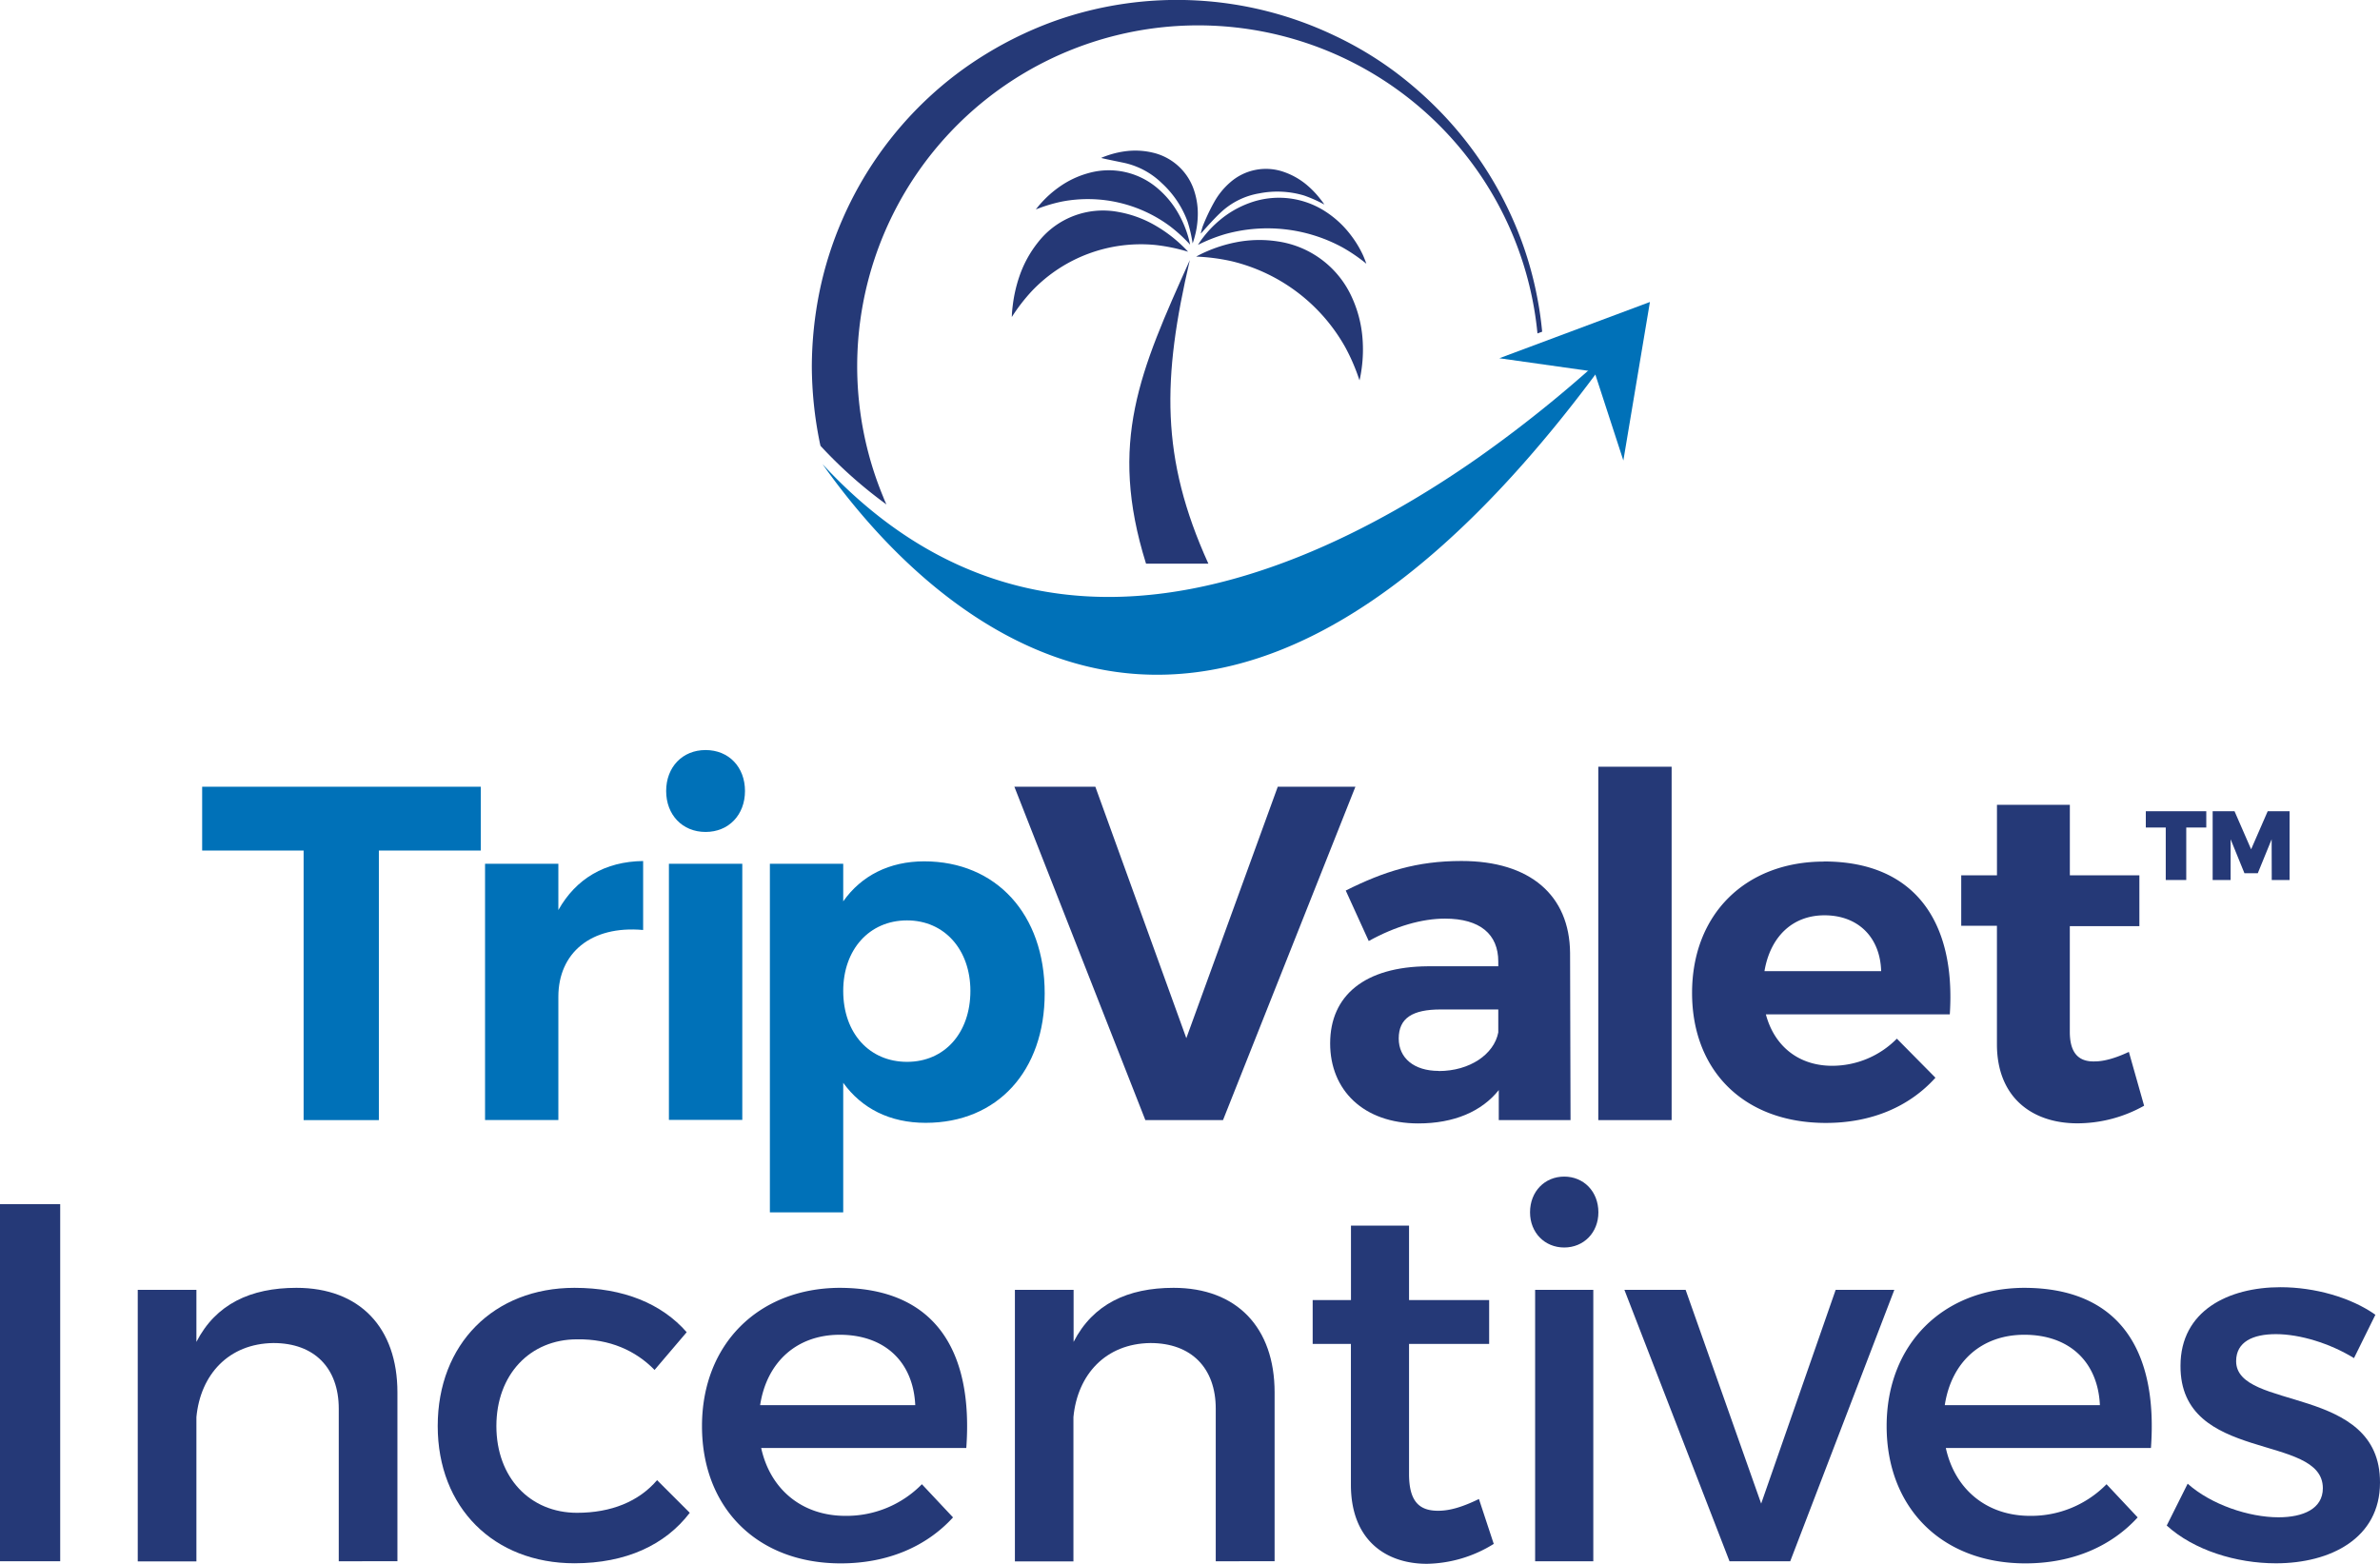 <svg id="a8ca5b11-26fd-4ece-a4a1-797149cde3e6" data-name="Layer 1" xmlns="http://www.w3.org/2000/svg" viewBox="0 0 724.62 476.16"><title>TVI-TM-Logo-Vertical</title><polygon points="61.55 239.55 146.38 239.55 146.38 258.98 115.35 258.98 115.35 341.06 92.44 341.06 92.44 258.98 61.55 258.98 61.55 239.55" style="fill:#0071b8"/><path d="M147.68,263H170V277.1c5.36-9.57,14.21-14.79,25.81-14.93v21c-16-1.44-25.81,7.11-25.81,20.31v37.56H147.68Z" style="fill:#0071b8"/><path d="M214.82,228.38c7.11,0,12,5.22,12,12.47s-4.93,12.47-12,12.47-12-5.22-12-12.47,4.93-12.47,12-12.47M203.66,263H226v78H203.66Z" style="fill:#0071b8"/><path d="M234.4,263h22.33v11.45c5.51-7.83,14.07-12.18,24.65-12.18,21.9,0,36.69,16.1,36.69,40.17,0,23.64-14.36,39.45-36.25,39.45-10.88,0-19.43-4.35-25.09-12.19v39.45H234.4Zm41.76,60.32c11.46,0,19.29-8.84,19.29-21.6,0-12.48-7.83-21.47-19.29-21.47s-19.43,8.85-19.43,21.47c0,12.9,8,21.6,19.43,21.6" style="fill:#0071b8"/><polygon points="333.49 239.55 361.19 316.11 389.03 239.55 412.67 239.55 372.36 341.06 348.72 341.06 308.84 239.55 333.49 239.55" style="fill:#253977"/><path d="M434.71,294.22h21.46v-1.45c0-8.27-5.51-13.06-16.24-13.06-7,0-15.08,2.32-23.2,6.82l-7-15.37c11.6-5.8,21.61-9,35.24-9,20.88,0,32.91,10.44,33.06,28l.14,50.9H456.32v-9.14c-5.22,6.53-13.63,10.15-24.51,10.15-16.68,0-26.83-10.15-26.83-24.36,0-14.65,10.59-23.35,29.73-23.49m3.33,31.9c9.43,0,16.83-5.08,18.13-11.75v-7H438.63c-8.56,0-12.77,2.61-12.77,8.85,0,5.94,4.65,9.86,12.18,9.86" style="fill:#253977"/><rect x="486.62" y="233.46" width="22.33" height="107.6" style="fill:#253977"/><path d="M555.36,262.31c27.4,0,40.16,18.13,38.28,46.55h-56c2.62,9.86,10.16,15.66,20.16,15.66a27.66,27.66,0,0,0,19.72-8.26l11.75,11.89c-7.83,8.7-19.29,13.77-33.35,13.77-25,0-40.75-15.95-40.75-39.58,0-24.08,16.39-40,40.17-40m17.4,33.36c-.29-10.3-7-17-17.26-17-9.86,0-16.53,6.67-18.27,17Z" style="fill:#253977"/><path d="M597.12,266.52H608V245.06h22.19v21.46h21.17V282H630.18v32.19c0,6.52,2.75,9.13,7.54,9,2.9,0,6.38-1,10.44-2.9l4.64,16.39a41.59,41.59,0,0,1-20.3,5.36c-13.92,0-24.51-8-24.51-24.07V281.89H597.12Z" style="fill:#253977"/><polygon points="653.32 247.01 671.73 247.01 671.73 251.97 665.63 251.97 665.63 267.95 659.39 267.95 659.39 251.97 653.32 251.97 653.32 247.01" style="fill:#253977"/><polygon points="673.67 247.01 680.33 247.01 685.38 258.6 690.43 247.01 697.09 247.01 697.09 267.95 691.66 267.95 691.63 255.55 687.41 265.89 683.35 265.89 679.14 255.55 679.14 267.95 673.67 267.95 673.67 247.01" style="fill:#253977"/><path d="M0,366.65H18.33V475.38H0Z" style="fill:#253977"/><path d="M41.94,392.75H59.8v15.84c5.9-11.49,16.47-16.46,30.45-16.46,19.26,0,30.75,12.11,30.75,31.84v51.41H103.14V428.94c0-12.43-7.46-20-19.88-20-13.67.16-22.22,9.63-23.46,22.53v43.95H41.94Z" style="fill:#253977"/><path d="M174.9,392.13c14.91,0,26.56,4.81,34.17,13.51l-9.78,11.49c-5.75-5.9-13.67-9.47-23.61-9.32-14.29,0-24.55,10.72-24.55,26.41s10.26,26.41,24.55,26.41c10.4,0,18.79-3.42,24.38-9.94l9.95,9.94C202.55,470.41,190.59,476,174.9,476c-24.54,0-41.63-16.94-41.63-41.79C133.27,409.21,150.36,392.13,174.9,392.13Z" style="fill:#253977"/><path d="M255.52,392.13c29,0,40.85,18.95,38.68,48.77H231.75c2.8,12.74,12.58,20.66,25.63,20.66a32.14,32.14,0,0,0,23.3-9.63l9.48,10.1c-8.08,8.85-19.88,14-34.18,14-25.47,0-42.25-16.94-42.25-41.79C213.73,409.21,231,392.28,255.52,392.13Zm23.14,35.72c-.62-13.36-9.47-21.43-23-21.43-13,0-22.21,8.23-24.23,21.43Z" style="fill:#253977"/><path d="M309,392.75h17.87v15.84c5.9-11.49,16.46-16.46,30.44-16.46,19.26,0,30.76,12.11,30.76,31.84v51.41H370.15V428.94c0-12.43-7.45-20-19.88-20-13.67.16-22.21,9.63-23.45,22.53v43.95H309Z" style="fill:#253977"/><path d="M399.66,395.85h11.66V373.18H429v22.67h24.39v13.36H429v39.61c0,8.55,3.27,11.19,8.86,11.19,3.72,0,7.61-1.25,12.42-3.58l4.51,13.67a39.64,39.64,0,0,1-20.35,6.06c-12.43,0-23.14-7.14-23.14-24.08V409.21H399.66Z" style="fill:#253977"/><path d="M476.24,358.26c5.91,0,10.41,4.51,10.41,10.88,0,6.21-4.5,10.71-10.41,10.71s-10.4-4.5-10.4-10.71C465.84,362.77,470.34,358.26,476.24,358.26Zm-8.85,34.49H485.1v82.63H467.39Z" style="fill:#253977"/><path d="M513.21,392.75l23,65.08,22.68-65.08h17.86l-31.69,82.63H526.57l-32-82.63Z" style="fill:#253977"/><path d="M616.2,392.13c29,0,40.85,18.95,38.68,48.77H592.43c2.8,12.74,12.58,20.66,25.63,20.66a32.14,32.14,0,0,0,23.3-9.63l9.48,10.1c-8.08,8.85-19.88,14-34.17,14-25.48,0-42.26-16.94-42.26-41.79C574.41,409.21,591.66,392.28,616.2,392.13Zm23.14,35.72c-.62-13.36-9.47-21.43-23-21.43-13.05,0-22.21,8.23-24.23,21.43Z" style="fill:#253977"/><path d="M666.06,451.77C673.2,458.14,684.7,462,693.71,462c7.61,0,13.51-2.64,13.51-8.86,0-16.93-43.49-7.45-43.34-37.28,0-16.77,14.61-23.92,30.45-23.92,10.41,0,21.44,3.11,28.89,8.39l-6.52,13.2c-7.3-4.5-16.47-7.3-23.77-7.3-7,0-12.11,2.33-12.11,8.23,0,15.23,43.95,7,43.8,37,0,16.93-15.07,24.55-31.69,24.55-12.11,0-25-4-33.24-11.5Z" style="fill:#253977"/><path d="M348.92,171.62c-11.56-37-1.83-58.64,13.34-92.43-8.4,36-9,60.17,5.64,92.43Z" style="fill:#253876"/><path d="M413.92,115.83a60.26,60.26,0,0,0-4.28-10A54.08,54.08,0,0,0,375,79.54a59.94,59.94,0,0,0-10.82-1.41,35.35,35.35,0,0,1,3.19-1.56,42.78,42.78,0,0,1,8.87-2.78,36.71,36.71,0,0,1,12.81-.28,29.42,29.42,0,0,1,22.6,17.12A36.75,36.75,0,0,1,414.83,103a42.82,42.82,0,0,1-.27,9.3C414.25,114.58,413.91,115.82,413.92,115.83Z" style="fill:#253876"/><path d="M361.74,76.65a55.66,55.66,0,0,0-10-2.06,45.82,45.82,0,0,0-37.4,13.84,54.58,54.58,0,0,0-6.28,8.1s0-1.28.28-3.49a43.46,43.46,0,0,1,2-8.82,34.47,34.47,0,0,1,5.87-10.66,25.07,25.07,0,0,1,24.4-9A34.15,34.15,0,0,1,352,68.81a42.19,42.19,0,0,1,7.27,5.38C360.9,75.69,361.73,76.65,361.74,76.65Z" style="fill:#253876"/><path d="M362.35,74.51a46,46,0,0,0-6.2-5.68,42,42,0,0,0-32.72-7.48,47.22,47.22,0,0,0-8.05,2.42,26.37,26.37,0,0,1,1.75-2.1,32.63,32.63,0,0,1,5.35-4.73,28.25,28.25,0,0,1,8.91-4.23,22.8,22.8,0,0,1,21.34,4.88,28.31,28.31,0,0,1,6.19,7.68,32.83,32.83,0,0,1,2.77,6.59C362.18,73.53,362.34,74.5,362.35,74.51Z" style="fill:#253876"/><path d="M416,80.3a51,51,0,0,0-7.32-5,47.88,47.88,0,0,0-35.7-4,50.31,50.31,0,0,0-8.24,3.26,26.07,26.07,0,0,1,1.58-2.27,32.66,32.66,0,0,1,5.08-5.28,29.94,29.94,0,0,1,8.91-5.16,26,26,0,0,1,23.29,2.59,30.27,30.27,0,0,1,7.56,7A32.71,32.71,0,0,1,415,77.74C415.7,79.35,416,80.3,416,80.3Z" style="fill:#253876"/><path d="M363.11,74.12a42,42,0,0,0-1.54-6.65,29.84,29.84,0,0,0-7.85-11.71,23.71,23.71,0,0,0-11.84-6.25c-3.81-.78-6.65-1.37-6.58-1.43s.74-.35,2.09-.81a27.57,27.57,0,0,1,5.7-1.27,23,23,0,0,1,7.94.49,17.34,17.34,0,0,1,12.63,11.83,22.43,22.43,0,0,1,1,7.89,26.67,26.67,0,0,1-.89,5.77C363.41,73.36,363.1,74.11,363.11,74.12Z" style="fill:#253876"/><path d="M403.22,62.28a42,42,0,0,0-6.12-2.73,28.37,28.37,0,0,0-13.7-.67,22.52,22.52,0,0,0-11.69,5.78c-2.8,2.59-6.1,6.55-6.11,6.45s.15-.8.57-2.16a59.81,59.81,0,0,1,3.47-7.36,22.21,22.21,0,0,1,4.92-6.07,16.45,16.45,0,0,1,16.54-3.09,22,22,0,0,1,6.78,3.89,27.85,27.85,0,0,1,4,4.15C402.79,61.59,403.21,62.28,403.22,62.28Z" style="fill:#253876"/><polygon points="494.25 140.22 502.34 91.95 456.49 109.08 485.44 113.17 494.25 140.22" style="fill:#0071b8"/><polygon points="494.25 140.22 502.34 91.95 456.49 109.08 485.44 113.17 494.25 140.22" style="fill:none"/><path d="M250.42,141.31A214.26,214.26,0,0,0,265,159.71c17.31,19.49,45.48,43.22,81.38,45.55,47.41,3.08,96.56-30.78,146.25-100.7a388.06,388.06,0,0,1-42.55,34.77c-30.09,21.1-75.55,45.53-121.24,42.11C299.25,179.23,273,165.76,250.42,141.31Z" style="fill:#0071b8"/><path d="M468.1,101.53l1.43-.53c-.32-3.35-.78-6.68-1.42-10a109.27,109.27,0,0,0-5.72-19.93,112.3,112.3,0,0,0-22.12-35.22,116.59,116.59,0,0,0-15.72-14.11,108,108,0,0,0-18.29-10.92,111.33,111.33,0,0,0-85.32-4.37,113.58,113.58,0,0,0-20.24,9.69,108.78,108.78,0,0,0-18.05,13.63,111.27,111.27,0,0,0-26.19,37.09,110.16,110.16,0,0,0-6.94,21.89,116.47,116.47,0,0,0-2.35,22.87,117.82,117.82,0,0,0,2.36,22.85c.08.43.18.86.28,1.28a137,137,0,0,0,20.07,17.84c-.35-.78-.71-1.56-1-2.35A103.8,103.8,0,1,1,468.1,101.53Z" style="fill:#253977"/></svg>